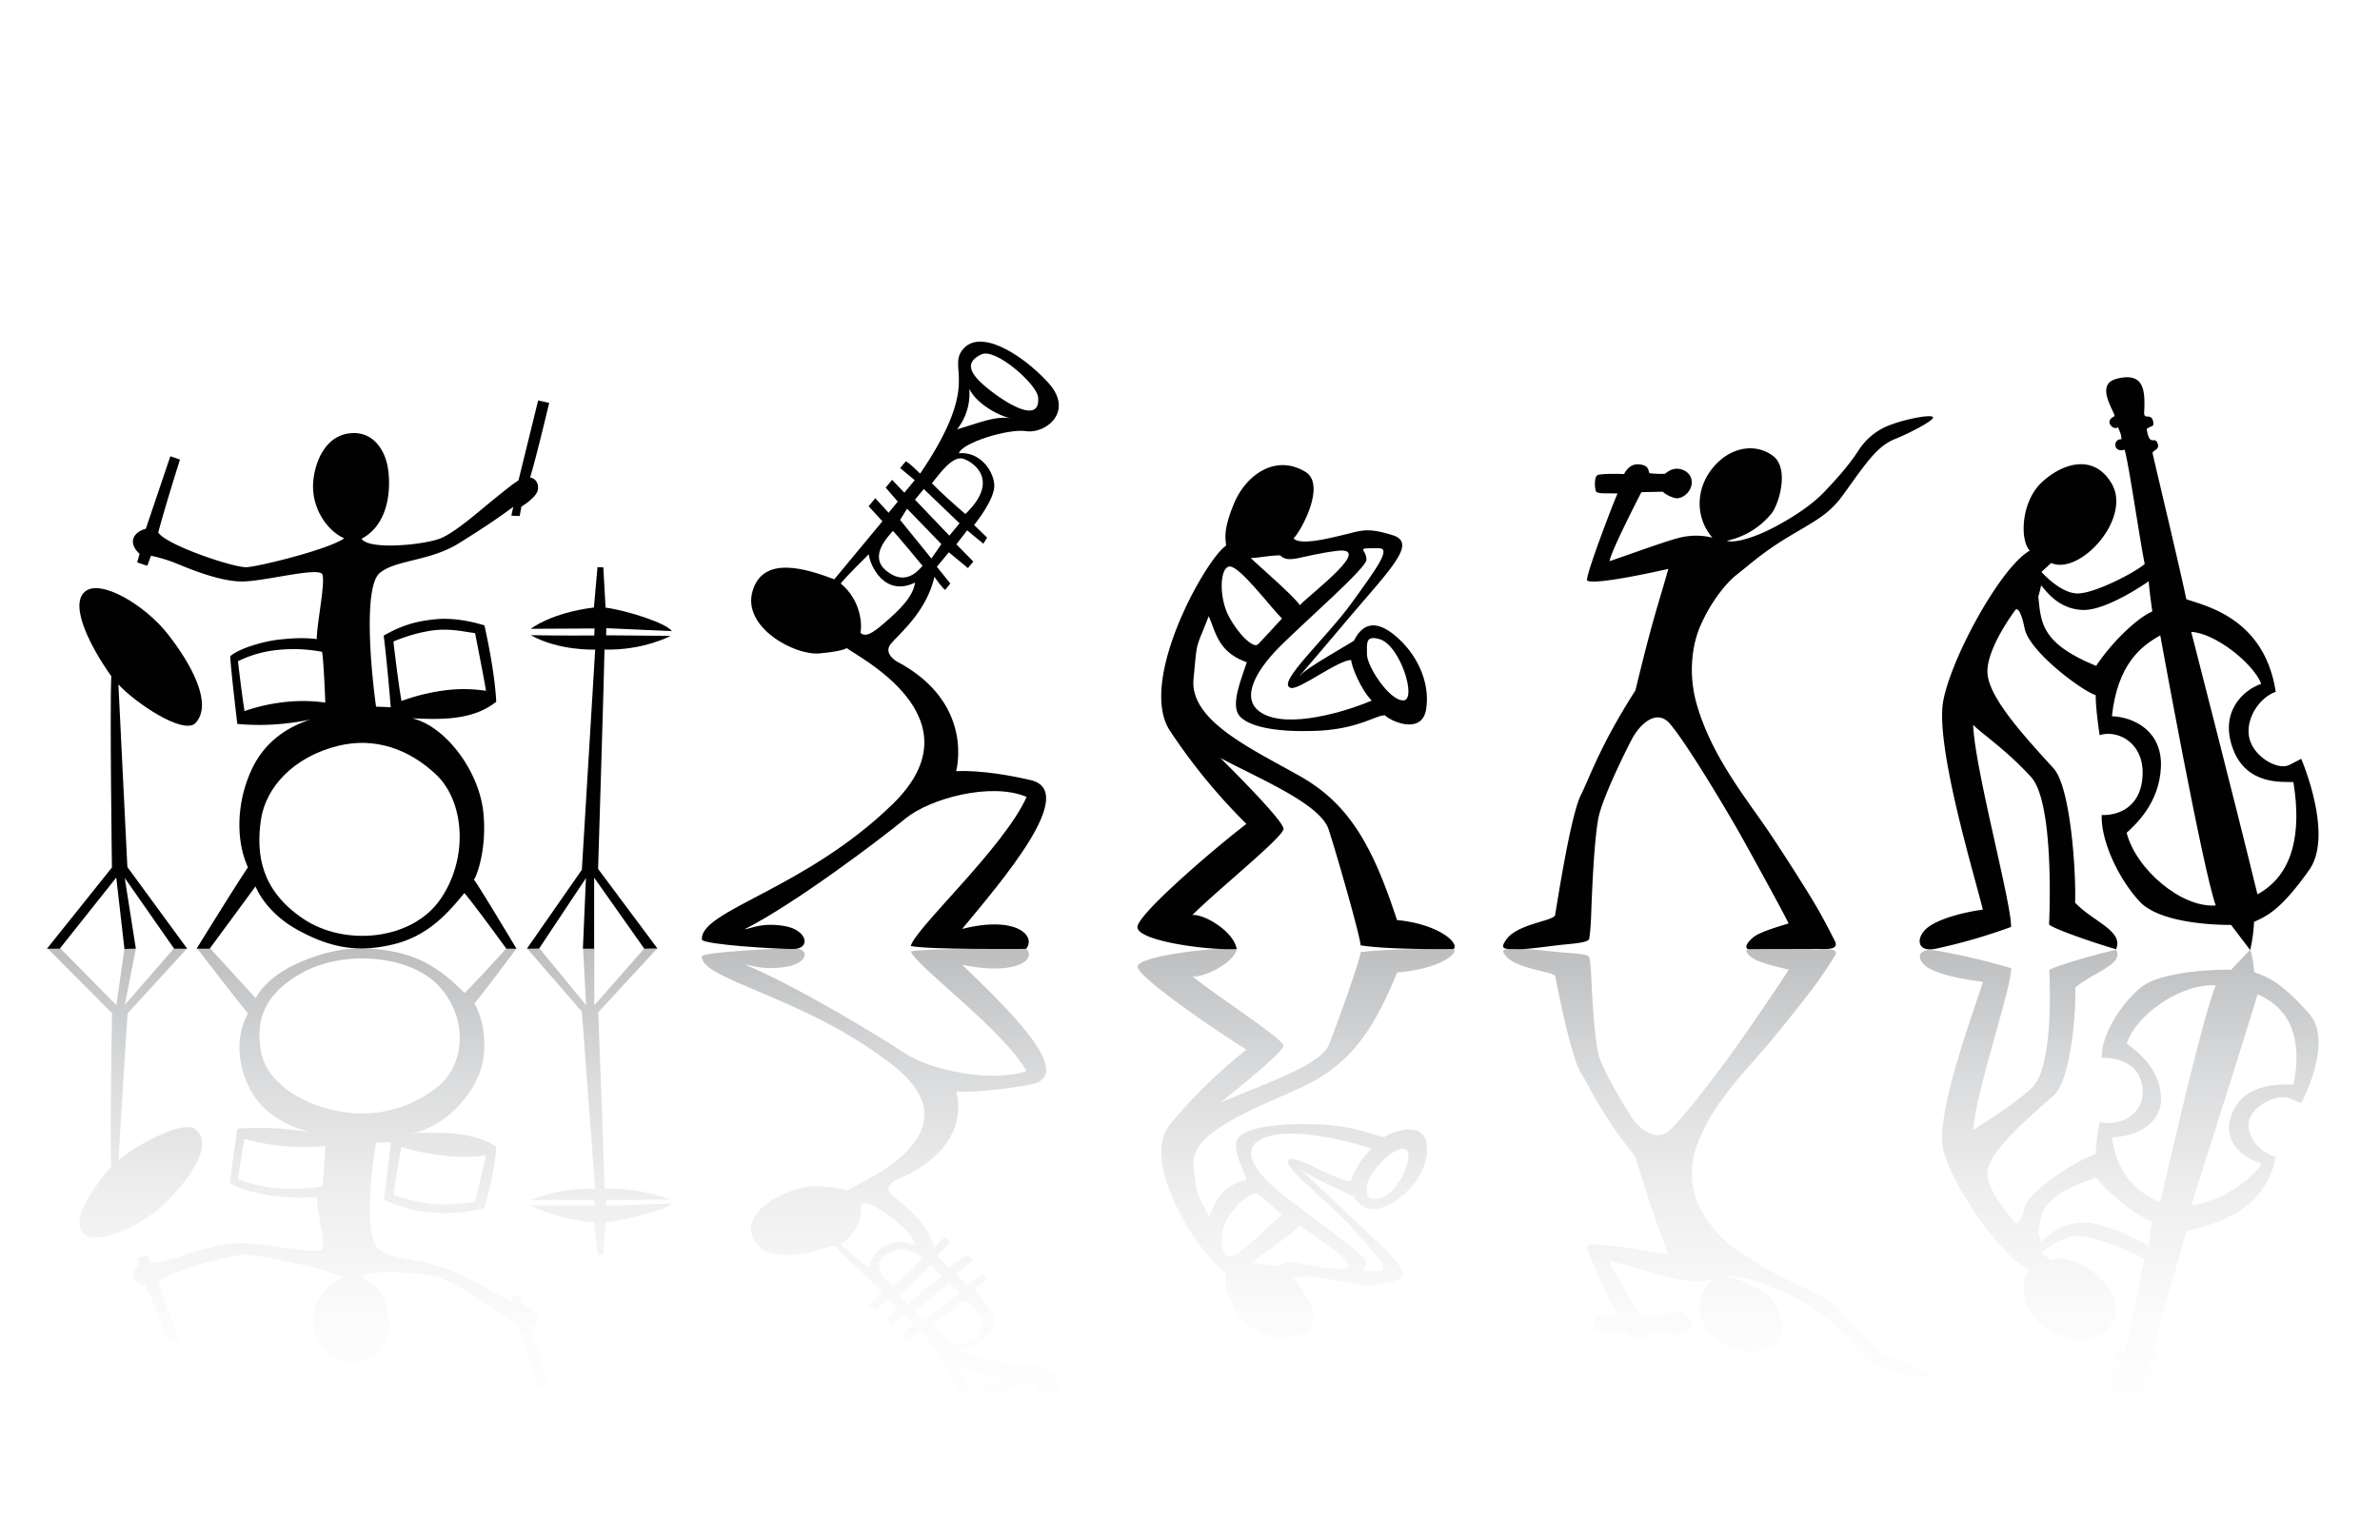 <svg id="Layer_1" data-name="Layer 1" xmlns="http://www.w3.org/2000/svg" xmlns:xlink="http://www.w3.org/1999/xlink" viewBox="0 0 1224 792"><defs><style>.cls-1{fill:#fff;}.cls-2{fill:url(#New_Gradient_Swatch_1);}.cls-3{fill:url(#New_Gradient_Swatch_1-2);}.cls-4{fill:url(#New_Gradient_Swatch_1-3);}.cls-5{fill:url(#New_Gradient_Swatch_1-4);}.cls-6{fill:url(#New_Gradient_Swatch_1-5);}.cls-7{fill:#010101;}</style><linearGradient id="New_Gradient_Swatch_1" x1="883.62" y1="737.89" x2="883.62" y2="488.1" gradientUnits="userSpaceOnUse"><stop offset="0" stop-color="#fff"/><stop offset="0.24" stop-color="#fbfbfb"/><stop offset="0.49" stop-color="#efeff0"/><stop offset="0.74" stop-color="#dadbdc"/><stop offset="0.99" stop-color="#bebfc1"/><stop offset="1" stop-color="#bcbec0"/></linearGradient><linearGradient id="New_Gradient_Swatch_1-2" x1="184.87" y1="737.89" x2="184.87" y2="488.1" xlink:href="#New_Gradient_Swatch_1"/><linearGradient id="New_Gradient_Swatch_1-3" x1="1089.85" y1="737.89" x2="1089.85" y2="488.1" xlink:href="#New_Gradient_Swatch_1"/><linearGradient id="New_Gradient_Swatch_1-4" x1="666.51" y1="737.89" x2="666.51" y2="488.1" xlink:href="#New_Gradient_Swatch_1"/><linearGradient id="New_Gradient_Swatch_1-5" x1="452.75" y1="737.89" x2="452.75" y2="488.1" xlink:href="#New_Gradient_Swatch_1"/></defs><rect class="cls-1" width="1224" height="792"/><path class="cls-2" d="M816.29,640.55c-1.62.76,13.62,32.71,15.55,36-5.22.22-10.63-.31-11.18,1s-.89,5.62.76,6.5,13.81.53,13.81.53a8.14,8.14,0,0,0,7.22,4c4.94-.22,5.17-1.89,5.72-3.65a61.87,61.87,0,0,1,8.12-.26,10.82,10.82,0,0,0,6.69,2.09c3.12-.22,7.28-2,7-6-.23-3.56-4.71-6.61-8.29-6.16a16,16,0,0,0-6.59,2.64l-11-.19s-15.78-24.54-16.32-28.51c6.85,1.77,31.32,9.06,37.11,9.9a43.53,43.53,0,0,0,15.75-.17c-8.37,7.69-9.07,19.4-.18,28.48s22,10.9,31.3,5.35c8.57-5.12,3.17-19.8-.67-23.78s-12-9.55-23-11.32c3.57-1.1,14.42,1.08,26.93,6.73,9,4.06,17.35,8.52,23.69,13.94s11.8,10.28,16.94,16.55a31.81,31.81,0,0,0,14.74,10.16c9,3,23.68,5.18,23.68,3.63s-12.83-6.73-19.72-9c-9.26-3-15-10.21-26.65-23.2-7.32-8.15-14.78-10.82-28-17.23s-19.77-11.39-26.5-15.6c-6.1-3.82-14.06-12.22-19.06-21.83-3.48-6.67-6.25-18.45-1.55-31.69,7.83-22.11,26.26-39.64,38.28-54.14,6.91-8.33,19.54-24.11,24.63-31.31,3.42-4.83,8.3-12.55,8.3-12.55,2.23-4-5.72-3.07-10.1-3.16-3.53-.07-22.55,0-34.08-.11-2.22,0-2.14,2.15,2.33,5,4,2.58,18,5.5,17.91,5.63-1.17,2.44-20.59,30.75-25.45,37.63-5.54,7.87-26.16,35.87-35.49,44.76-6.88,6.57-15.64-.15-19.65-6.28-3.62-5.53-13.39-21.55-16.59-30.55-2.78-7.81-3.94-34.46-4.35-42.77-.23-4.87-.8-9.08-1.08-9.46-1-1.33-7.58-1.73-12.83-2.16-7.79-.64-17.65-1.92-22.87-1.89-7.59,0-10.71-.42-6.72,4.07,5.77,6.46,24.42,7.59,25,10s7.74,40.87,13.17,49.61c4.87,7.83,9.76,20.26,28.05,43.28,4.11,13.44,7.27,23.93,11.92,36.58,4.39,12,4.93,13.68,4.93,13.68S820.67,638.49,816.29,640.55Z"/><path class="cls-3" d="M276.63,677.65c-.41-3.26-8.5-7.16-8.5-7.16l-.91-3.91-4.25.17s.2,1,1,3.66c-7.59-4.49-14.41-8.32-28-15.13-15-7.49-32.6-6.79-40.69-12.32s-4.84-37.81-1.84-55.21c5.43-.16,7.57-.25,7.57-.25s-2,19.84-3.66,29.6c8.49,3.9,15.65,6,27.52,6.85s24.29-2.59,24.29-2.59,5.28-18.21,6.09-31.55c-11.73-7.49-27.12-7.5-43.31-6.86,17.41-3.24,34.73-22,36.76-39.26,1.9-16.05-4-26.81-4.84-27.43,1.5-1.15,21.87-28.51,21.87-28.51h-5.22s-17.56,19.43-21.61,23c-7.68-7.48-18-17.58-36.22-21.16s-32.39-1.65-49.39,5.82-21.78,18.05-21.78,18.05l-23.57-25.77h-6.72s21.89,28.43,26.34,33.64c-6.38,11.22-5.83,26.69,1.6,39.93,7.58,13.5,21.23,18.71,30.46,21.19-4.14-.78-7.09-1-11.24-1.5a151.71,151.71,0,0,0-26.32-.34s-3.25,21.47-3.65,28c4.45,3.26,17.4,6.19,24.68,6.85a100.74,100.74,0,0,0,19.8.26c0,6.18,4.5,23.46,2.88,26.71s-28.9-2.71-40.7-2.92c-11.28-.21-27.08,5-34,7.3A90.63,90.63,0,0,1,77.66,650l-1.92-4.14-5.16,1.38,1.21,3.58s-4.45,2.92-3.24,6.17S75,661.18,75,661.18l12.56,30,5-1.38S85,670.75,81.35,659.69c4.06-5.21,39-14.66,45.5-14.33s42.39,7.43,50.07,12c-8.94,3.18-17,12.83-15.88,23.57.89,8.13,6.4,19.39,20,19.89,11.36.42,17.12-7.46,18.46-14.81,1.49-8.16.54-22.86-13.62-28.85,4.06-4.87,33-2.38,40.74.23s19.47,11,26.5,15.61c7.84,5.1,10.82,6.9,10.82,6.9l2.69,1.41,10.09,33,5.68-1s-7-23.68-9.8-30.83C274.61,682.2,277,680.91,276.63,677.65Zm-190.34-60C98,605.65,109.73,589,100.68,581c-6.07-5.38-31.28,8.35-39.78,15.83l4.67-75.47,30.78-33.67H89.63L64.2,516.87l5.72-29.18-5.86-.14-4.21,29.52-29-29.41H24.23l33.4,33.54s-1.18,65.72-.38,79c-10.13,11.38-21.85,29.08-13.69,34.88C51.46,640.76,74.54,629.71,86.29,617.68Zm225.52,2.59-.06-2.94,33.16-.21s-13.85-6.09-34-5.69c0-4.88-3.24-90.65-3.24-90.65l30.51-33.09-6.73.13-25.81,29.34,0-29.36h-5.78l1.55,29.26L277.3,487.72l-6.29.07,28.25,32.63,6.8,91s-18.53-.65-33.11,5.93c15.18-.23,32.64-.09,32.64-.09l.15,2.88L273,620s10.32,6.59,32.48,8.8l1.83,16.7,3-.1,1.17-16.64c11.45-1.23,31.63-6.52,34.07-9.69C331.85,619.58,311.81,620.27,311.81,620.27Z"/><path class="cls-1" d="M122.38,606.48a68.33,68.33,0,0,0,17.87,4.44,97.5,97.5,0,0,0,25.4-.51c.84-4,1.63-19.7,1.66-21a103.41,103.41,0,0,1-21.63.12,113.73,113.73,0,0,1-19.9-3.66C124.37,592.76,122.38,606.48,122.38,606.48Z"/><path class="cls-1" d="M202.33,614.7a99.34,99.34,0,0,0,18.41,4.38c9.94,1.32,17-.19,23.58-.9,1-4.13,5.53-22.5,5.6-23.82a93.39,93.39,0,0,1-21.09.17,123.83,123.83,0,0,1-22.32-4.42C204.84,597.26,202.33,614.7,202.33,614.7Z"/><path class="cls-1" d="M173.86,571.54c-22.54-4.49-37.24-16.93-39.66-30.76S134,512,155.88,500.13c21.56-11.69,56.08-8.91,70.65,8s12.45,40.25-2.06,51.39A62.13,62.13,0,0,1,173.86,571.54Z"/><path class="cls-4" d="M1019.83,505c-4.65,15.06-24.76,68.09-20.4,86.42s29.82,55.42,44.4,62c-5.18,4.55-4.5,20.4,6.4,28.42s26.73,11.63,35.72-.66c10.53-14.4-16.32-38.09-31.09-32.86l-5-3.68s9.37-8.57,18.13-8.88,30.41,8.84,35,12.21c-2.42,9.16-8.18,41.41-10.37,47.21-5.94-1.47-6.21,4.48-1.61,4.31-.19,2.44-.76,2.86-1.8,5-2.19-1.6-7.65,2.52-1.69,4.56-.67,2.73-10,13.11.85,15.42,14.9,3.17,14.75-5.56,14.29-14-.17-3,3.42-.28,4.47-3.18,1.09-3.06-1-2-3.17-3.59,1.56-8,4.24-2.27,5.74-6.22.94-2.51-3-2.55-2.68-3.82,1.66-6.05,14.25-48.06,17.35-60.27,9.05-2.67,40.17-7.47,46-38.26-8.5-2.39-15.67-11.22-13.59-19s14.73-13.63,20.72-11.16l6,2.48s16.88-31.35,4.16-45.86c-14.88-17-22.21-19.24-28.38-21.52a49.56,49.56,0,0,0-2-11.56l-9.82,10.29s-35.39-.6-47.16,9.73-19.91,25.92-19.37,35.65c7.51-.27,20.22,2.64,21,16.4s-13.18,19-22.1,16.58c-2.26,12.19-2,16.55-2,16.55-7.43,1.95-34.16,18-36.57,27.51s-4.59,7.89-4.59,7.89-16-16.92-14.45-27,18.79-25.29,33.87-38.51c9.17-8.06,11.76-44.79,11.17-55.53,8.77-7.71,25.27-12,21.09-19.55-13.63,3.16-32.67,8.91-34.46,10.48.59,10.74,1.73,51.28-9.31,61-13.17,11.57-26,18.24-29.77,21.56.69-17.84,20-74.46,19.51-83.52a347.5,347.5,0,0,0-38.57-9.06c-9.72-1.68-10.44,4.23-5,8.24S1010.15,504,1019.83,505Z"/><path class="cls-1" d="M1048.24,634.43c1.51-10.48,1-19.2,29.8-28.62,6.29,7.85,19.46,19.14,28.86,22.52-1.92,10.82-1.83,12.5-1.83,12.5s-21.61-12.35-34.12-11.91-18.67,7.88-21.25,10.15A37.86,37.86,0,0,0,1048.24,634.43Z"/><path class="cls-1" d="M1111,618.43c-9.87-4.35-22-12-24.84-33.41,11.68-.41,26-6.29,25.2-21.06s-12.82-23.59-17.61-27.11c4.82-15.13,28.21-31.08,45.84-30C1132.83,521.85,1111,618.43,1111,618.43Z"/><path class="cls-1" d="M1126.92,619.88c12.12-.42,31.93-12.89,36.06-21.44-9.77-2.68-21.58-12-14.45-27.05s25.62-13.35,31-13.54c4.29-21,0-38.32-18.46-46.41C1150.14,547.46,1126.92,619.88,1126.92,619.88Z"/><path class="cls-5" d="M747.52,488.05c3.05,2.46-7.77,10.56-29,12.17-12.72,31.24-25,48.18-50.29,59.63s-56.42,22.89-54.4,39.94.85,11.48,7.77,25.92c3.68-6.23,4.51-14.75,19.61-19-3.65-8.86-8.53-18.37-3.23-22.62s19.4-6.42,39.8-5.67c20.79.77,29.59,6.4,34.49,6.4,3.26-2.62,19.19-8.17,21.22,2.65s-4.53,21.32-12.7,27.87-18,10.79-24.49.29c-12.23-5.91-23.65-11.18-26.91-13.8s0,0,22,21c23.12,22.07,37.91,33.17,24.85,36.43s-15.92,2-24.49.3S668.9,655,665.22,657.9c4.07,3.28,16.87,22.33,6.08,27.55-15.45,7.47-30.61-1.35-36.71-13.16s-4.06-15.09-4.06-17.38c-10.19-5.26-45.64-55.81-28.87-76.45a263,263,0,0,1,39.4-38.53c-17.53-10.84-54.39-36.42-56-42.32s42.85-10.77,51-9.45c-1.64,7.54-17.35,14.83-22.83,14.07,12.84,10.34,46.89,32.35,46.88,35.63S635.36,561,627.6,567.17c21-9,51.45-19,55.75-29.61s16.4-44.49,16.41-47.77C714.45,487.83,747.52,488.05,747.52,488.05Z"/><path class="cls-1" d="M668.44,630.35c7.09,5.71,37.95,24.31,19.19,22.45s-24.71-5.55-29.29-1.87c-5.49,0-11.45-1.12-15.11-1.13C647.13,646.69,665.59,634,668.44,630.35Z"/><path class="cls-1" d="M659.29,624.82c-6.19,5-21.55,21.48-26.8,21.48s-5.71-12.69-.66-20.41S644.66,612.3,647,614.14,659.29,624.82,659.29,624.82Z"/><path class="cls-1" d="M709.39,616.35C720.12,614,729,591,721.66,591S703,605.23,703,610,702.22,618,709.39,616.35Z"/><path class="cls-1" d="M694.91,607.67c-6.87,0-26.55-12.4-31-11.53-8.16,1.6,17.82,20.24,31.07,35s20.55,22.83,14.15,22.82c-13.13,0-6.41,0-6.4-4.79,0-3.38-32-25.77-44.57-35.91s-22.35-23.38-6.6-28.51,45.66,3.28,53.9,6.24C699.74,595.54,694.91,605.46,694.91,607.67Z"/><path class="cls-6" d="M527.77,488.1c5.33,5.18-4.61,14-32.89,8.22,20.31,19.75,60.21,56.91,35.15,61.55s-38.29,3.64-38.29,3.64,10,28.21-30.61,45.38c0,0-7.05,3.26-3,7.2s18.35,13.19,22.44,27.74c4-4.83,5.51-5.4,5.51-5.4l2.65,2.63L481.8,646l6.16,6,9.82-6.52,2.77,2.7-8.72,7.16,5.53,5.79,8.35-5.54,1.91,2.54-6.7,5.2s11.1,10.78,10.39,16.85-7.81,13.57-18.18,12.78c1.18,4.1,25,10.32,34.63,9.14s25.24,8.06,10.93,20.36-35,21.81-43.5,13.5,10.16-13.37-22-51.42c-7.62,6-7.49,5-7.49,5l-2.78-2.7,7.49-5-5.34-5.19-6.28,5.31-3.33-3.24,6.24-5.77L457,668.32l-6.87,6L446.66,671l7.1-6.21-24.72-24c-14.57,4.43-36.66,10-42.05-4.94s21.73-26.65,34.47-25.67,14,2.21,14,2.21c5.16-3.42,69.11-28.77,23.79-64.37s-99.66-44.11-98.23-56.24c1.74-2,37.35-3.93,46.88-3.95s7.39,8.1-4.46,9.67-17.25-1.12-20.56-1.38c26.24,10.72,70.43,37.67,82.79,45.88s43.93,15.22,62.28,9c-11.65-21-57.1-54.19-59.55-61.65C477.19,487.67,527.77,488.1,527.77,488.1Z"/><path class="cls-1" d="M533.83,717.18c-.62,5.31-21.94,20.51-29.22,17.66s-7.78-6.72,2.55-13.58S535.18,705.8,533.83,717.18Z"/><path class="cls-1" d="M521.09,708.17c-7.25,1-19,6.26-22.66,12.46.85-7.2-2.86-13.46-6.28-16.77C504.66,706.79,512.8,709.83,521.09,708.17Z"/><path class="cls-1" d="M496.45,668.86c-4.17,2.77-13.46,9.53-17.24,12.68,3.84,3.73,10.64,11.78,16.41,10.1S514,682.37,496.45,668.86Z"/><polygon class="cls-1" points="493.45 665.01 475.05 679.18 470.52 674.77 488.22 659.91 493.45 665.01"/><polygon class="cls-1" points="484.12 656.39 466.45 671.05 462.88 666.4 478.98 650.45 484.12 656.39"/><path class="cls-1" d="M474.42,647.44S460.47,661,459.17,661.86c-2.26-2.21-12.59-10.36-3.51-16.39S471.16,644.27,474.42,647.44Z"/><path class="cls-1" d="M470.59,640.51c-1.11-6.27-8.89-11.91-15.77-16.7s-9.72-5.82-12.32-4.09c.78,2.4.94,13-10.15,20.38,4.64,4.52,13.49,11.2,14.44,12.12C447.36,647.36,455.12,634.42,470.59,640.51Z"/><path class="cls-7" d="M816.3,298.68c-1.62-.95,13.65-40.7,15.58-44.82-5.23-.27-10.63.38-11.18-1.27s-.89-7,.76-8.1,13.81-.65,13.81-.65,2.27-5.25,7.22-5,5.18,2.36,5.73,4.56a49.54,49.54,0,0,0,8.11.31s3-2.91,6.69-2.58c3.12.27,7.28,2.49,7,7.44-.23,4.44-4.72,8.22-8.29,7.67a14.62,14.62,0,0,1-6.59-3.3l-11,.23s-15.79,30.52-16.34,35.47c6.86-2.2,31.33-11.26,37.12-12.3a35.43,35.43,0,0,1,15.75.22c-8.37-9.56-9.07-24.15-.17-35.44,8.77-11.14,22-13.54,31.3-6.63,8.57,6.38,3.17,24.65-.68,29.59a40.53,40.53,0,0,1-23,14.08c3.58,1.37,14.42-1.34,26.94-8.36,9-5,17.36-10.59,23.7-17.34s11.8-12.77,16.94-20.58a32.68,32.68,0,0,1,14.75-12.63c9-3.78,23.69-6.43,23.69-4.51s-12.84,8.38-19.73,11.16c-9.26,3.74-15,12.69-26.67,28.86-7.32,10.12-14.78,13.45-28,21.41s-19.78,14.16-26.51,19.4c-6.11,4.75-14.07,15.2-19.08,27.16-3.48,8.3-6.26,22.95-1.57,39.44,7.83,27.52,26.24,49.35,38.26,67.41,6.9,10.36,19.52,30,24.61,39,3.41,6,8.29,15.63,8.29,15.63,2.22,5-5.72,3.81-10.1,3.91-3.54.09-22.55.05-34.08.12-2.22,0-2.14-2.68,2.33-6.25,4-3.21,18-6.83,17.91-7-1.17-3-20.57-38.29-25.42-46.85-5.54-9.8-26.15-44.66-35.47-55.74-6.87-8.18-15.64.18-19.65,7.81-3.63,6.89-13.41,26.81-16.61,38-2.78,9.71-4,42.88-4.37,53.22-.24,6.06-.81,11.31-1.09,11.78-1,1.65-7.58,2.15-12.83,2.67-7.8.79-17.65,2.38-22.87,2.34-7.6-.06-10.72.51-6.72-5.07,5.77-8,24.42-9.42,25-12.44S807.56,419.87,813,409c4.87-9.75,9.77-25.21,28.06-53.84,4.12-16.73,7.29-29.78,12-45.52,4.39-14.87,4.94-17,4.94-17S820.68,301.25,816.3,298.68Z"/><path class="cls-7" d="M87.6,234.69,75,272s-5.24,1.12-6.45,5.17,3.23,7.69,3.23,7.69l-1.21,4.45,5.16,1.72,1.92-5.16A76.57,76.57,0,0,1,91.09,290c6.88,2.83,22.68,9.36,34,9.11,11.8-.26,39.08-7.64,40.7-3.6s-2.89,25.55-2.89,33.24c-6.48-.81-12.51-.51-19.79.3s-20.25,4.46-24.7,8.51c.41,8.1,3.64,34.82,3.64,34.82a121.69,121.69,0,0,0,26.32-.41,112,112,0,0,0,11.24-1.86c-9.23,3.08-22.88,9.55-30.47,26.35-7.44,16.47-8,35.73-1.62,49.7C123,452.6,101.11,488,101.11,488l6.72,0,23.59-32.05s4.76,13.15,21.77,22.46,31.17,11.75,49.39,7.29,28.54-17,36.23-26.32C242.86,463.83,260.4,488,260.4,488h5.23s-22-36.74-22-35.52,7-12.66,5-34.11-19.33-44.84-36.74-48.89c16.19.81,31.58.81,43.32-8.5-.81-16.6-6.07-39.27-6.07-39.27s-12.55-4.25-24.29-3.24-19,3.65-27.53,8.5c1.62,12.15,3.64,36.85,3.64,36.85s-2.13-.12-7.56-.33c-3-21.65-6.23-61.82,1.86-68.7s25.72-6,40.7-15.31C249.6,271,256.42,266.27,264,260.7c-.81,3.34-1,4.55-1,4.55l4.25.21.91-4.86s8.1-4.86,8.51-8.91-2-5.67-4.05-6.07c2.83-8.91,9.81-38.36,9.81-38.36L276.76,206l-10.11,41.1L264,248.89s-3,2.24-10.82,8.58c-7,5.7-18.82,16.18-26.51,19.42s-36.69,6.32-40.74.25c14.16-7.45,15.12-25.75,13.64-35.89-1.34-9.16-7.1-19-18.46-18.46-13.58.62-19.09,14.62-20,24.75C159.9,260.9,168,272.91,177,276.89c-7.69,5.66-43.6,14.48-50.08,14.88S85.43,280.38,81.38,273.9c3.65-13.76,11.18-37.5,11.18-37.5Z"/><path class="cls-7" d="M43.58,304.42c-8.17,7.22,3.54,29.25,13.66,43.42-.81,16.6.33,98.39.33,98.39L24.16,488h6.56l29.07-36.58L64,488.13l5.86-.18-5.7-36.32L89.55,488h6.72L65.51,446l-4.62-93.93c8.5,9.31,33.7,26.42,39.77,19.74,9-10-2.62-30.67-14.37-45.65S51.48,297.44,43.58,304.42Z"/><path class="cls-7" d="M305.44,312.5l1.84-20.77,3,.13,1.16,20.7c11.44,1.54,31.63,8.14,34.06,12.09-13.67-.65-33.7-1.52-33.7-1.52l-.07,3.66,33.16.29s-13.85,7.56-34,7.05c0,6.07-3.3,112.82-3.3,112.82l30.49,40.9-6.73.14-25.79-36.53,0,36.54h-5.78l1.56-36.31-24.09,36.24-6.28.07,28.27-40.6,6.85-113.26s-18.53.79-33.11-7.41c15.19.3,32.64.15,32.64.15l.15-3.6-32.79.17S283.28,315.24,305.44,312.5Z"/><path class="cls-1" d="M122.38,340.15a58.09,58.09,0,0,1,17.87-5.51,78.07,78.07,0,0,1,25.4.66c.83,4.94,1.62,24.52,1.64,26.1a83.17,83.17,0,0,0-21.63-.17,92.7,92.7,0,0,0-19.9,4.55C124.36,357.23,122.38,340.15,122.38,340.15Z"/><path class="cls-1" d="M202.33,330a83.7,83.7,0,0,1,18.41-5.45c9.94-1.63,17,.26,23.59,1.14,1,5.14,5.51,28,5.58,29.66a75.12,75.12,0,0,0-21.09-.24,103.84,103.84,0,0,0-22.33,5.48C204.83,351.69,202.33,330,202.33,330Z"/><path class="cls-1" d="M173.83,383.67c-22.54,5.57-37.24,21.05-39.67,38.26s-.2,35.83,21.66,50.6c21.55,14.57,56.07,11.14,70.64-9.92s12.48-50.09-2-64C210.47,385.29,192.66,379,173.83,383.67Z"/><path class="cls-7" d="M1019.76,467.93c-4.63-18.75-24.71-84.76-20.34-107.57s29.85-69,44.44-77.09c-5.19-5.67-4.49-25.4,6.42-35.38s26.73-14.45,35.71.85c10.52,17.93-16.34,47.39-31.11,40.87l-5,4.59s9.36,10.67,18.12,11.06,30.41-11,35-15.17c-2.42-11.41-8.16-51.55-10.34-58.76-5.94,1.83-6.21-5.58-1.61-5.37-.19-3-.76-3.56-1.8-6.21-2.18,2-7.64-3.15-1.68-5.68-.68-3.39-10-16.32.86-19.19,14.9-3.94,14.74,6.94,14.28,17.37-.17,3.76,3.42.35,4.46,4,1.09,3.81-1,2.46-3.16,4.46,1.55,9.89,4.23,2.84,5.73,7.75.94,3.13-3,3.16-2.68,4.75,1.65,7.53,14.22,59.82,17.31,75,9.05,3.33,40.17,9.32,46,47.66-8.5,3-15.68,13.94-13.6,23.65s14.72,17,20.71,13.91l6-3.09s16.87,39,4.14,57.09c-14.9,21.13-22.22,23.93-28.39,26.76a78.9,78.9,0,0,1-2,14.51l-9.83-12.94s-35.38.72-47.15-12.15-19.89-32.26-19.35-44.38c7.51.34,20.22-3.27,21-20.39s-13.17-23.61-22.09-20.66c-2.25-15.16-2-20.59-2-20.59-7.43-2.43-34.15-22.44-36.55-34.26s-4.59-9.83-4.59-9.83-16,21-14.46,33.66,18.77,31.48,33.84,48c9.17,10,11.73,55.75,11.14,69.12,8.76,9.59,25.26,14.56,21.07,24-13.62-3.95-32.66-10.76-34.45-12.72.6-13.37,1.76-63.82-9.27-75.88-13.16-14.4-26-22.71-29.76-26.85.68,22.21,20,92.69,19.46,104A292.59,292.59,0,0,1,995.65,488c-9.72,2.08-10.44-5.27-5-10.26S1010.08,469.16,1019.76,467.93Z"/><path class="cls-1" d="M1048.25,306.89c1.51,13,1,23.89,29.79,35.64,6.29-9.76,19.47-23.81,28.87-28-1.92-13.47-1.82-15.56-1.82-15.56s-21.62,15.35-34.13,14.79-18.66-9.82-21.25-12.65A52.22,52.22,0,0,1,1048.25,306.89Z"/><path class="cls-1" d="M1111,326.85c-9.87,5.41-22,14.91-24.86,41.56,11.69.53,26,7.85,25.19,26.23s-12.83,29.35-17.63,33.73c4.82,18.84,28.19,38.71,45.83,37.4C1132.78,447.07,1111,326.85,1111,326.85Z"/><path class="cls-1" d="M1126.93,325.05c12.11.54,31.91,16.07,36,26.71-9.77,3.33-21.59,14.94-14.47,33.67s25.62,16.62,31,16.86c4.28,26.13,0,47.69-18.48,57.75C1150.1,415.21,1126.93,325.05,1126.93,325.05Z"/><path class="cls-7" d="M747.6,488.15c3.06-3.07-7.92-12.85-29.15-14.88-12.7-38.88-24.94-60-50.25-74.24s-56.41-28.53-54.38-49.75S614.68,335,621.6,317c3.68,7.75,4.51,18.36,19.61,23.65-3.66,11-8.55,22.87-3.25,28.16s19.4,8,39.8,7.08c20.79-.94,29.59-7.94,34.49-7.94,3.26,3.26,19.19,10.19,21.22-3.28S729,338.17,720.79,330s-18-13.45-24.49-.39c-12.23,7.36-23.66,13.9-26.92,17.16s0,0,22-26.13c23.14-27.46,37.94-41.25,24.88-45.32s-15.93-2.44-24.49-.39-22.86,5.73-26.53,2.06c4.07-4.09,16.88-27.78,6.09-34.29-15.44-9.31-30.6,1.66-36.71,16.35s-4.08,18.78-4.07,21.64c-10.2,6.54-45.68,69.41-28.92,95.12a300.07,300.07,0,0,0,39.38,48c-17.54,13.48-54.42,45.29-56,52.64s35.66,12.56,51,11.71c-1.64-9.39-17.29-18.26-22.82-17.44,12.84-12.87,46.9-40.24,46.9-44.32s-24.72-28.76-32.47-36.51c21,11.21,51.44,23.64,55.73,36.9s16.36,55.39,16.37,59.47C714.38,488.69,747.6,488.15,747.6,488.15Z"/><path class="cls-1" d="M668.45,311.29c7.09-7.1,38-30.24,19.21-27.93s-24.72,6.88-29.3,2.31c-5.49,0-11.44,1.38-15.11,1.38C647.15,290.94,665.6,306.72,668.45,311.29Z"/><path class="cls-1" d="M659.3,318.16c-6.19-6.17-21.54-26.75-26.8-26.75s-5.7,15.79-.66,25.4,12.82,16.93,15.11,14.64S659.3,318.16,659.3,318.16Z"/><path class="cls-1" d="M709.39,328.74c10.73,3,19.58,31.55,12.26,31.55S703,342.58,703,336.63,702.22,326.74,709.39,328.74Z"/><path class="cls-1" d="M694.9,339.53c-6.86,0-26.55,15.42-31,14.33-8.16-2,17.83-25.18,31.09-43.5S715.57,282,709.16,282c-13.12,0-6.41,0-6.4,5.95,0,4.21-32,32.06-44.59,44.66s-22.36,29.08-6.62,35.48,45.67-4.05,53.91-7.72C699.73,354.63,694.9,342.28,694.9,339.53Z"/><path class="cls-7" d="M527.7,488.1c5.33-6.44-4.61-17.38-32.89-10.26,20.32-24.55,60.24-70.77,35.19-76.57s-38.29-4.55-38.29-4.55,10.06-35.1-30.58-56.51c0,0-7.05-4.06-3-9s18.35-16.4,22.45-34.51c4.05,6,5.51,6.73,5.51,6.73l2.65-3.27-6.93-8.61,6.16-7.45,9.82,8.12,2.77-3.35L491.85,280l5.53-7.21,8.35,6.9,1.92-3.15-6.7-6.48s11.1-13.42,10.39-21-7.79-16.89-18.17-15.91c1.18-5.11,25-12.83,34.65-11.36s25.24-10,10.93-25.32-34.94-27.18-43.49-16.84,10.15,16.65-22.05,64c-7.62-7.48-7.49-6.2-7.49-6.2l-2.78,3.36,7.49,6.2-5.34,6.46-6.28-6.62-3.33,4,6.23,7.19L457,263.76l-6.86-7.47-3.42,4.13,7.09,7.73S438.67,286.41,429.06,298c-14.58-5.53-36.66-12.49-42.05,6.11s21.71,33.19,34.45,32,14-2.75,14-2.75c5.16,4.28,69.1,35.87,23.75,80.14S359.55,468.34,361,483.43c1.75,2.5,37.25,4.7,46.77,4.73s7.51-9.84-4.34-11.82-17.25,1.39-20.55,1.7c26.24-13.3,70.44-46.81,82.81-57s43.93-18.9,62.28-11.12c-11.65,26.12-57.13,67.4-59.58,76.69C477.12,488.6,527.7,488.1,527.7,488.1Z"/><path class="cls-1" d="M533.89,204.3c-.62-6.61-21.92-25.55-29.21-22s-7.78,8.36,2.55,16.91S535.23,218.45,533.89,204.3Z"/><path class="cls-1" d="M521.15,215.5c-7.26-1.22-19-7.81-22.66-15.52a29.55,29.55,0,0,1-6.29,20.87C504.72,217.2,512.85,213.42,521.15,215.5Z"/><path class="cls-1" d="M496.48,264.4c-4.17-3.45-13.45-11.86-17.23-15.79,3.84-4.64,10.64-14.65,16.42-12.55S514,247.61,496.48,264.4Z"/><polygon class="cls-1" points="493.48 269.2 475.09 251.55 470.56 257.03 488.25 275.54 493.48 269.2"/><polygon class="cls-1" points="484.14 279.91 466.49 261.66 462.91 267.44 479 287.3 484.14 279.91"/><path class="cls-1" d="M474.44,291.05S460.5,274.17,459.2,273.1c-2.27,2.74-12.59,12.87-3.52,20.39S471.18,295,474.44,291.05Z"/><path class="cls-1" d="M470.61,299.67c-1.11,7.81-8.91,14.82-15.78,20.78s-9.73,7.23-12.32,5.08c.77-3,.95-16.19-10.15-25.38,4.65-5.62,13.5-13.92,14.45-15.07C447.38,291.13,455.13,307.24,470.61,299.67Z"/></svg>